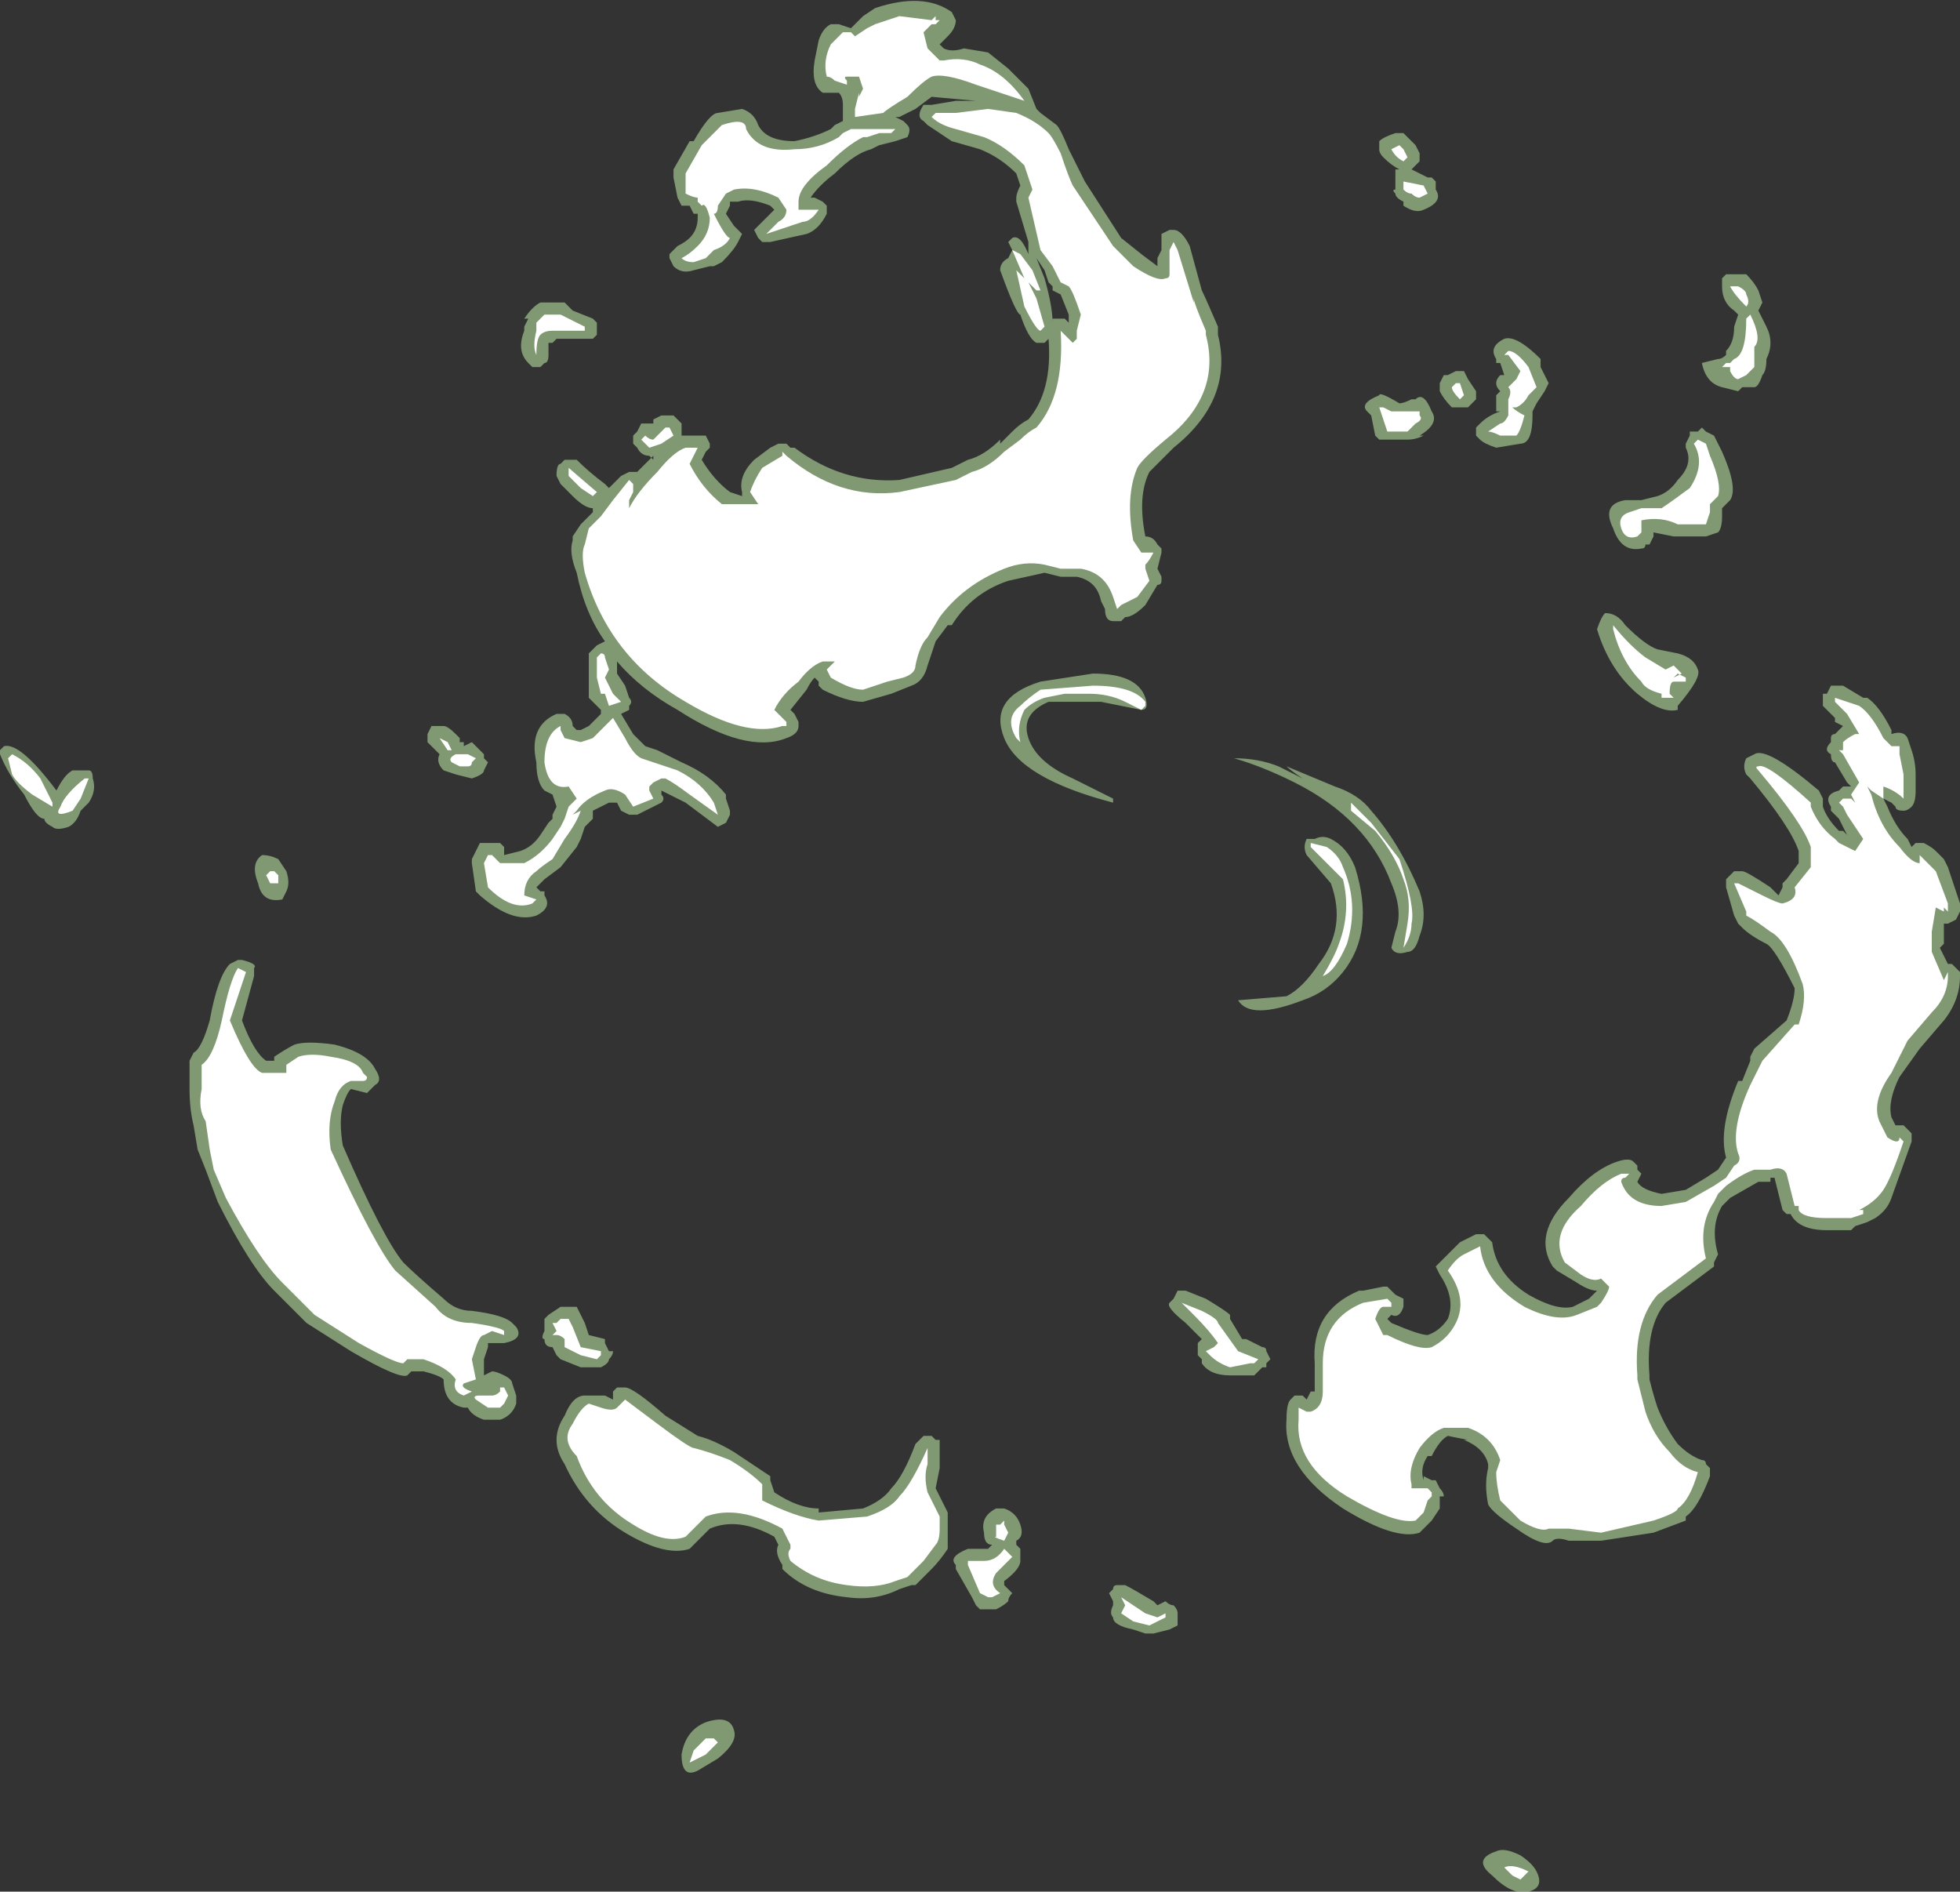 <?xml version="1.0" encoding="UTF-8" standalone="no"?>
<svg xmlns:ffdec="https://www.free-decompiler.com/flash" xmlns:xlink="http://www.w3.org/1999/xlink" ffdec:objectType="shape" height="23.45px" width="24.3px" xmlns="http://www.w3.org/2000/svg">
  <rect width="100%" height="100%" fill="#333333" stroke="none"/>
  <g transform="matrix(1.0, 0.0, 0.0, 1.0, 16.05, 7.95)">
    <path d="M5.6 -4.55 Q5.7 -4.45 5.75 -4.35 L5.8 -4.2 5.75 -4.1 5.85 -3.9 Q5.95 -3.7 5.85 -3.5 5.85 -3.35 5.8 -3.3 5.75 -3.15 5.7 -3.15 L5.55 -3.15 5.5 -3.1 5.3 -3.15 Q5.1 -3.2 5.05 -3.45 L5.25 -3.5 Q5.3 -3.5 5.35 -3.55 L5.35 -3.6 Q5.45 -3.7 5.45 -3.9 L5.5 -4.05 5.45 -4.1 Q5.3 -4.2 5.3 -4.4 L5.3 -4.5 5.35 -4.55 5.6 -4.55 M1.55 -5.95 L1.45 -5.85 Q1.55 -5.8 1.65 -5.75 L1.7 -5.75 1.75 -5.7 1.75 -5.6 Q1.85 -5.45 1.6 -5.35 1.5 -5.3 1.35 -5.4 L1.35 -5.45 Q1.25 -5.5 1.25 -5.55 1.2 -5.6 1.25 -5.6 L1.25 -5.85 1.3 -5.85 Q1.2 -5.9 1.1 -6.0 1.05 -6.05 1.05 -6.1 1.05 -6.15 1.05 -6.2 1.1 -6.25 1.25 -6.3 L1.35 -6.3 1.5 -6.15 1.55 -6.05 1.55 -5.95 M2.65 -3.3 L2.6 -3.3 2.55 -3.45 2.5 -3.45 2.5 -3.5 Q2.4 -3.65 2.6 -3.75 2.75 -3.8 3.05 -3.5 L3.05 -3.4 3.15 -3.2 3.1 -3.1 3.0 -2.95 2.95 -2.85 2.95 -2.8 Q2.95 -2.45 2.8 -2.45 L2.5 -2.4 Q2.35 -2.45 2.3 -2.5 L2.25 -2.55 2.25 -2.65 2.3 -2.7 Q2.4 -2.8 2.55 -2.85 L2.5 -2.85 2.5 -3.05 2.55 -3.1 Q2.5 -3.15 2.5 -3.2 2.5 -3.25 2.55 -3.3 L2.65 -3.3 M2.25 -3.1 L2.25 -3.0 2.15 -2.9 Q2.1 -2.9 2.05 -2.9 L1.95 -2.9 Q1.85 -3.0 1.8 -3.1 1.8 -3.15 1.8 -3.2 L1.85 -3.3 1.9 -3.3 2.0 -3.35 2.1 -3.35 2.15 -3.25 2.25 -3.1 M1.45 -3.0 L1.5 -3.0 Q1.6 -3.1 1.7 -2.85 1.8 -2.7 1.55 -2.55 L1.6 -2.55 Q1.5 -2.5 1.4 -2.5 L1.05 -2.5 1.0 -2.55 0.95 -2.8 0.9 -2.85 Q0.8 -2.95 1.05 -3.05 1.05 -3.1 1.3 -2.95 1.35 -2.95 1.45 -3.0 M4.85 -2.4 L4.85 -2.45 4.9 -2.55 4.9 -2.6 5.0 -2.6 5.05 -2.65 5.1 -2.6 5.2 -2.55 5.3 -2.35 Q5.5 -1.9 5.4 -1.75 L5.3 -1.65 5.3 -1.55 Q5.3 -1.4 5.25 -1.35 L5.1 -1.3 4.7 -1.3 4.45 -1.35 4.45 -1.3 4.4 -1.2 4.35 -1.2 Q4.35 -1.15 4.3 -1.15 4.05 -1.1 3.95 -1.4 3.8 -1.7 4.1 -1.75 L4.3 -1.75 4.5 -1.8 Q4.65 -1.85 4.75 -2.0 4.95 -2.2 4.85 -2.4 M3.85 -0.35 Q4.0 -0.35 4.1 -0.2 4.35 0.05 4.5 0.1 L4.75 0.15 Q4.95 0.2 5.0 0.35 5.05 0.45 4.75 0.8 L4.75 0.85 Q4.55 0.9 4.25 0.65 3.9 0.35 3.75 -0.15 3.8 -0.3 3.85 -0.35 M7.4 1.15 Q7.55 1.1 7.6 1.2 L7.65 1.35 Q7.7 1.5 7.7 1.65 L7.7 1.85 Q7.7 2.0 7.65 2.05 7.6 2.1 7.55 2.1 7.45 2.1 7.45 2.05 L7.4 2.0 7.3 1.95 7.35 2.05 Q7.45 2.3 7.6 2.45 L7.65 2.55 7.7 2.5 Q7.75 2.5 7.8 2.5 7.9 2.55 7.95 2.6 L8.05 2.7 8.1 2.8 8.25 3.25 8.25 3.35 8.2 3.45 8.1 3.5 8.05 3.5 8.05 3.75 8.0 3.8 8.1 4.0 8.15 4.0 8.25 4.1 8.25 4.15 Q8.25 4.45 8.05 4.7 L7.75 5.05 7.5 5.4 Q7.35 5.7 7.4 5.9 L7.45 6.0 7.55 6.0 7.65 6.1 7.65 6.2 7.4 6.9 Q7.35 7.05 7.2 7.15 L7.1 7.2 6.95 7.25 6.9 7.3 6.6 7.3 Q6.25 7.3 6.15 7.1 L6.1 7.1 6.05 7.05 5.95 6.65 5.9 6.65 5.9 6.7 5.75 6.7 5.4 6.9 5.3 7.0 Q5.15 7.25 5.25 7.6 L5.2 7.7 5.2 7.75 4.6 8.2 Q4.35 8.5 4.4 9.1 L4.4 9.15 Q4.45 9.35 4.5 9.5 4.6 9.75 4.75 9.95 4.9 10.1 5.05 10.15 5.1 10.15 5.1 10.2 L5.15 10.25 5.15 10.35 Q5.0 10.75 4.85 10.85 L4.85 10.9 4.45 11.05 3.8 11.15 3.4 11.15 Q3.25 11.1 3.2 11.15 3.1 11.25 2.75 11.0 2.45 10.8 2.4 10.7 2.35 10.45 2.4 10.25 L2.4 10.2 Q2.35 10.0 2.1 9.9 L2.15 9.9 1.9 9.85 Q1.8 9.9 1.7 10.1 L1.65 10.1 Q1.55 10.25 1.6 10.4 L1.6 10.4 1.6 10.35 1.7 10.4 1.75 10.4 1.8 10.5 Q1.85 10.55 1.85 10.6 L1.8 10.6 1.8 10.75 1.7 10.9 1.55 11.05 Q1.25 11.15 0.6 10.75 -0.15 10.25 -0.1 9.65 -0.1 9.45 -0.05 9.4 L0.0 9.35 0.1 9.35 0.15 9.4 0.2 9.3 0.25 9.3 0.25 8.95 Q0.2 8.3 0.8 8.05 L0.85 8.05 1.1 8.0 1.15 8.0 1.25 8.1 1.35 8.15 1.35 8.25 Q1.3 8.4 1.2 8.35 L1.15 8.4 1.2 8.45 Q1.55 8.6 1.65 8.6 1.8 8.55 1.9 8.4 2.0 8.15 1.8 7.85 L1.75 7.75 2.05 7.45 2.25 7.35 2.35 7.35 2.45 7.45 Q2.5 7.85 2.9 8.1 3.25 8.3 3.45 8.25 L3.65 8.15 3.75 8.05 Q3.65 8.05 3.5 7.95 L3.25 7.8 3.2 7.75 Q2.95 7.35 3.4 6.9 3.7 6.55 4.0 6.45 4.15 6.4 4.2 6.45 L4.25 6.5 4.25 6.55 4.3 6.6 4.25 6.7 Q4.3 6.8 4.55 6.85 L4.85 6.8 5.1 6.65 5.25 6.55 5.35 6.4 Q5.25 6.05 5.5 5.45 L5.55 5.45 5.65 5.2 5.65 5.15 5.7 5.05 6.1 4.7 Q6.2 4.45 6.2 4.3 5.95 3.8 5.85 3.75 5.65 3.65 5.55 3.55 L5.5 3.5 5.45 3.4 5.35 3.05 5.35 2.95 5.45 2.85 5.55 2.85 Q5.6 2.85 5.9 3.05 L6.0 3.15 6.05 3.05 6.05 3.0 6.1 2.95 6.25 2.75 Q6.25 2.7 6.25 2.65 L6.25 2.6 Q6.15 2.3 5.65 1.7 L5.6 1.65 Q5.55 1.55 5.6 1.45 L5.7 1.4 Q5.85 1.3 6.5 1.85 L6.55 1.95 6.55 2.05 Q6.6 2.2 6.75 2.35 L6.8 2.35 6.85 2.4 6.75 2.2 6.65 2.1 6.65 2.05 Q6.55 1.9 6.75 1.85 L6.8 1.8 6.9 1.8 6.85 1.75 6.7 1.5 Q6.65 1.5 6.65 1.4 6.55 1.35 6.65 1.25 L6.65 1.2 Q6.65 1.15 6.7 1.15 6.75 1.1 6.8 1.05 L6.7 1.0 6.7 0.95 6.55 0.8 6.55 0.65 6.6 0.65 6.65 0.55 6.8 0.55 7.05 0.7 7.1 0.7 Q7.25 0.8 7.4 1.1 L7.4 1.15 M0.15 2.65 Q0.1 2.55 0.15 2.45 L0.25 2.45 Q0.35 2.4 0.45 2.45 0.65 2.55 0.75 2.8 1.0 3.6 0.6 4.1 0.4 4.35 0.1 4.45 -0.55 4.7 -0.7 4.45 L-0.1 4.4 Q0.1 4.3 0.3 4.0 0.65 3.55 0.45 3.0 L0.15 2.65 M1.2 3.0 Q0.9 2.2 0.0 1.75 -0.4 1.55 -0.75 1.45 -0.45 1.45 -0.2 1.55 L0.1 1.7 Q-0.05 1.6 -0.1 1.55 L0.5 1.8 Q0.8 1.9 0.95 2.1 1.3 2.5 1.55 3.1 1.65 3.4 1.55 3.65 1.5 3.85 1.4 3.85 1.25 3.9 1.2 3.8 L1.25 3.6 Q1.35 3.35 1.2 3.0 M2.45 15.3 Q2.2 15.1 2.5 15.0 2.6 14.95 2.8 15.05 2.95 15.15 3.0 15.25 3.1 15.45 2.9 15.5 2.7 15.55 2.45 15.3 M-5.5 -7.6 L-5.35 -7.75 -5.2 -7.85 Q-4.6 -8.05 -4.25 -7.8 L-4.2 -7.7 Q-4.2 -7.6 -4.3 -7.5 L-4.4 -7.4 -4.35 -7.35 Q-4.25 -7.3 -4.1 -7.35 L-3.8 -7.3 -3.55 -7.1 -3.3 -6.85 -3.2 -6.6 -3.15 -6.55 -2.95 -6.4 Q-2.9 -6.35 -2.8 -6.1 L-2.6 -5.7 -2.15 -5.0 -1.9 -4.8 -1.7 -4.65 -1.7 -4.75 -1.65 -4.85 -1.65 -5.05 -1.55 -5.1 -1.5 -5.1 Q-1.4 -5.1 -1.3 -4.9 L-1.15 -4.35 Q-1.1 -4.25 -0.95 -3.9 L-0.95 -3.8 Q-0.75 -3.0 -1.5 -2.4 L-1.8 -2.1 Q-1.95 -1.8 -1.85 -1.3 -1.75 -1.3 -1.7 -1.2 L-1.65 -1.15 -1.65 -1.1 -1.7 -0.9 -1.65 -0.8 -1.65 -0.75 Q-1.65 -0.7 -1.7 -0.7 L-1.85 -0.45 Q-2.0 -0.3 -2.1 -0.3 L-2.15 -0.25 -2.25 -0.25 Q-2.35 -0.25 -2.35 -0.4 L-2.4 -0.5 Q-2.45 -0.75 -2.7 -0.8 L-2.9 -0.8 -3.1 -0.85 -3.55 -0.75 Q-4.0 -0.6 -4.25 -0.2 L-4.3 -0.2 -4.45 0.0 -4.55 0.3 Q-4.6 0.5 -4.75 0.55 L-5.0 0.65 -5.35 0.75 Q-5.55 0.75 -5.85 0.6 L-5.9 0.55 -5.9 0.5 -5.95 0.45 Q-6.0 0.5 -6.05 0.6 L-6.25 0.85 -6.2 0.9 -6.15 1.0 -6.15 1.05 Q-6.15 1.15 -6.3 1.2 -6.8 1.4 -7.65 0.85 -8.1 0.6 -8.4 0.25 L-8.4 0.4 -8.3 0.55 -8.25 0.7 Q-8.2 0.75 -8.25 0.8 L-8.25 0.85 -8.35 0.9 -8.2 1.15 Q-8.1 1.25 -8.05 1.3 L-7.9 1.35 -7.6 1.5 Q-7.25 1.65 -7.05 1.9 L-7.05 1.95 -7.0 2.1 -7.0 2.15 -7.05 2.25 -7.15 2.3 -7.55 2.0 Q-7.75 1.9 -7.85 1.85 L-7.85 1.9 Q-7.8 1.95 -7.85 2.0 L-8.15 2.15 -8.25 2.15 -8.35 2.1 -8.4 2.0 -8.5 2.0 Q-8.6 2.05 -8.7 2.1 L-8.7 2.2 -8.8 2.3 -8.85 2.45 -8.9 2.55 -9.1 2.8 -9.3 2.95 -9.4 3.05 -9.35 3.1 -9.3 3.1 -9.3 3.15 Q-9.2 3.3 -9.4 3.4 -9.7 3.5 -10.1 3.15 L-10.15 3.1 -10.2 2.75 -10.2 2.7 -10.1 2.5 -9.85 2.5 -9.8 2.55 -9.8 2.65 -9.6 2.6 Q-9.45 2.55 -9.35 2.4 L-9.25 2.25 -9.2 2.2 -9.2 2.15 -9.15 2.05 -9.2 1.9 -9.3 1.85 Q-9.4 1.75 -9.4 1.5 -9.5 1.05 -9.15 0.9 L-9.05 0.9 Q-8.95 0.95 -8.95 1.05 L-8.9 1.1 -8.85 1.1 -8.75 1.05 -8.6 0.9 -8.6 0.85 -8.75 0.7 -8.75 0.15 -8.65 0.05 -8.55 0.0 Q-8.8 -0.35 -8.9 -0.85 -9.0 -1.1 -8.95 -1.25 L-8.95 -1.3 -8.85 -1.45 -8.7 -1.6 -8.7 -1.65 Q-8.8 -1.65 -8.95 -1.8 L-9.1 -1.95 -9.15 -2.05 Q-9.15 -2.2 -9.1 -2.2 L-9.05 -2.25 -8.9 -2.25 Q-8.75 -2.1 -8.55 -1.95 L-8.5 -1.9 -8.35 -2.05 -8.25 -2.1 -8.15 -2.1 -7.95 -2.3 -7.95 -2.25 -8.0 -2.3 Q-8.1 -2.3 -8.15 -2.4 L-8.2 -2.45 -8.2 -2.55 -8.15 -2.6 -8.1 -2.7 -7.95 -2.7 -7.95 -2.75 -7.85 -2.8 -7.7 -2.8 -7.6 -2.7 -7.6 -2.55 -7.3 -2.55 -7.25 -2.45 -7.25 -2.4 -7.3 -2.35 -7.35 -2.25 Q-7.2 -2.0 -7.0 -1.85 L-6.85 -1.8 -6.85 -1.85 Q-6.9 -2.05 -6.7 -2.25 L-6.5 -2.4 -6.4 -2.45 -6.3 -2.45 -6.25 -2.4 -6.2 -2.4 Q-5.6 -1.95 -4.9 -2.0 L-4.25 -2.15 -4.05 -2.25 Q-3.85 -2.3 -3.65 -2.5 L-3.65 -2.45 -3.5 -2.6 Q-3.4 -2.7 -3.3 -2.75 -3.0 -3.1 -3.05 -3.75 L-3.1 -3.7 -3.2 -3.7 Q-3.3 -3.75 -3.4 -4.05 -3.45 -4.05 -3.65 -4.6 -3.65 -4.7 -3.55 -4.75 L-3.5 -4.85 -3.55 -4.95 -3.5 -5.0 Q-3.4 -5.05 -3.3 -4.8 L-3.3 -4.95 -3.45 -5.45 -3.45 -5.5 Q-3.45 -5.55 -3.4 -5.65 L-3.45 -5.8 Q-3.65 -6.0 -3.9 -6.1 L-4.25 -6.2 -4.55 -6.4 -4.6 -6.45 Q-4.7 -6.5 -4.6 -6.65 L-4.5 -6.65 -4.2 -6.7 -3.95 -6.7 -4.5 -6.75 -4.7 -6.6 -4.9 -6.5 -4.95 -6.5 -4.85 -6.45 -4.8 -6.4 Q-4.75 -6.35 -4.8 -6.25 L-4.95 -6.2 -5.15 -6.15 -5.25 -6.1 Q-5.45 -6.05 -5.7 -5.8 -5.9 -5.65 -6.0 -5.5 L-5.95 -5.5 -5.85 -5.45 -5.8 -5.4 -5.8 -5.3 Q-5.9 -5.1 -6.05 -5.05 L-6.5 -4.95 -6.6 -4.95 -6.65 -5.0 -6.7 -5.1 -6.45 -5.35 -6.5 -5.4 Q-6.75 -5.5 -6.9 -5.45 L-7.0 -5.45 -7.0 -5.4 -7.05 -5.3 -6.95 -5.15 -6.85 -5.05 -6.9 -4.95 Q-6.95 -4.85 -7.1 -4.7 L-7.2 -4.65 -7.25 -4.65 -7.45 -4.6 Q-7.6 -4.55 -7.7 -4.65 L-7.75 -4.75 -7.75 -4.8 -7.65 -4.9 Q-7.55 -4.95 -7.5 -5.0 -7.4 -5.1 -7.4 -5.25 L-7.4 -5.3 -7.45 -5.3 -7.5 -5.4 Q-7.55 -5.4 -7.6 -5.4 L-7.65 -5.5 -7.7 -5.75 -7.7 -5.85 -7.5 -6.2 -7.45 -6.2 Q-7.25 -6.55 -7.15 -6.55 L-6.85 -6.6 Q-6.7 -6.55 -6.65 -6.4 -6.55 -6.2 -6.2 -6.2 -5.95 -6.25 -5.75 -6.35 L-5.7 -6.4 -5.6 -6.45 -5.6 -6.65 Q-5.6 -6.75 -5.65 -6.8 L-5.85 -6.8 Q-6.0 -6.9 -5.95 -7.2 L-5.9 -7.45 Q-5.85 -7.6 -5.75 -7.65 L-5.65 -7.65 -5.5 -7.6 M-8.65 -3.85 L-8.65 -3.8 -8.7 -3.75 -9.15 -3.75 -9.2 -3.7 -9.25 -3.7 -9.25 -3.55 Q-9.25 -3.45 -9.3 -3.45 L-9.35 -3.4 -9.45 -3.4 -9.5 -3.45 Q-9.65 -3.6 -9.55 -3.85 L-9.55 -3.9 -9.5 -4.0 -9.55 -4.0 Q-9.45 -4.15 -9.35 -4.2 -9.25 -4.2 -9.1 -4.2 L-9.05 -4.2 -8.95 -4.1 -8.7 -4.0 -8.65 -3.95 Q-8.65 -3.9 -8.65 -3.85 M-2.8 -3.95 L-2.8 -4.05 -2.9 -4.3 -3.0 -4.35 -3.0 -4.4 -3.05 -4.45 -3.1 -4.6 -3.2 -4.75 -3.1 -4.5 Q-3.0 -4.15 -3.0 -3.95 L-3.0 -4.0 -2.85 -4.0 -2.8 -3.95 M-1.9 0.85 L-2.4 0.75 -3.05 0.75 Q-3.4 0.9 -3.3 1.2 -3.2 1.5 -2.75 1.7 L-2.25 1.95 -2.25 2.0 Q-3.4 1.7 -3.6 1.2 -3.8 0.7 -3.15 0.5 L-2.5 0.4 Q-1.95 0.4 -1.85 0.7 -1.8 0.85 -1.9 0.85 M-10.05 1.4 L-10.05 1.45 -10.0 1.5 -10.05 1.6 Q-10.05 1.65 -10.2 1.7 L-10.4 1.65 -10.55 1.6 Q-10.65 1.5 -10.6 1.4 L-10.75 1.25 -10.75 1.15 -10.7 1.05 -10.55 1.05 Q-10.5 1.05 -10.4 1.15 L-10.35 1.2 -10.35 1.25 -10.3 1.25 -10.3 1.3 -10.2 1.25 -10.05 1.4 M-11.4 5.3 Q-11.3 5.45 -11.4 5.5 L-11.5 5.6 -11.7 5.55 Q-11.75 5.6 -11.8 5.75 -11.85 5.95 -11.8 6.25 -11.3 7.4 -11.05 7.7 -10.9 7.85 -10.55 8.15 -10.4 8.3 -10.2 8.3 -9.8 8.35 -9.7 8.45 L-9.65 8.5 Q-9.55 8.65 -9.8 8.7 L-10.0 8.7 -10.0 8.75 -10.05 8.9 -10.05 9.1 -9.95 9.05 Q-9.9 9.05 -9.8 9.1 -9.7 9.15 -9.7 9.2 L-9.65 9.35 -9.65 9.45 Q-9.7 9.6 -9.85 9.65 L-10.05 9.65 Q-10.2 9.6 -10.25 9.5 L-10.3 9.5 Q-10.55 9.45 -10.55 9.15 -10.6 9.1 -10.8 9.05 L-10.95 9.05 -11.0 9.1 Q-11.1 9.15 -11.7 8.8 L-12.25 8.45 -12.65 8.05 Q-12.95 7.75 -13.35 6.95 L-13.5 6.55 -13.6 6.3 -13.65 6.0 Q-13.7 5.8 -13.7 5.55 -13.7 5.35 -13.7 5.3 L-13.7 5.2 -13.65 5.1 Q-13.55 5.05 -13.45 4.7 -13.35 4.15 -13.2 4.0 L-13.1 3.95 -13.05 3.95 Q-12.85 4.0 -12.9 4.05 L-12.9 4.15 -13.05 4.7 Q-12.9 5.1 -12.75 5.2 L-12.65 5.2 -12.65 5.15 Q-12.5 5.05 -12.4 5.0 -12.25 4.95 -11.9 5.0 -11.5 5.1 -11.4 5.3 M-8.55 8.7 L-8.5 8.8 -8.45 8.8 Q-8.45 8.85 -8.5 8.9 -8.5 8.95 -8.6 9.0 L-8.85 9.0 -9.1 8.9 -9.15 8.85 -9.2 8.75 Q-9.3 8.75 -9.3 8.65 -9.35 8.65 -9.3 8.55 L-9.3 8.4 -9.25 8.35 -9.1 8.25 -8.9 8.25 -8.8 8.45 -8.75 8.6 -8.55 8.65 -8.55 8.7 M-7.4 9.85 Q-7.2 9.9 -6.95 10.05 L-6.5 10.35 -6.5 10.4 -6.45 10.55 Q-6.15 10.75 -5.9 10.75 L-5.9 10.8 -5.35 10.75 Q-5.1 10.65 -5.0 10.5 -4.85 10.35 -4.7 9.95 L-4.6 9.85 -4.5 9.85 -4.45 9.9 -4.4 9.9 -4.4 10.25 -4.45 10.5 -4.3 10.8 -4.3 11.0 Q-4.3 11.2 -4.3 11.25 -4.4 11.4 -4.5 11.5 L-4.7 11.7 -4.75 11.7 -4.9 11.75 Q-5.2 11.9 -5.55 11.85 -6.05 11.8 -6.35 11.5 L-6.35 11.45 Q-6.45 11.3 -6.4 11.2 L-6.45 11.1 Q-6.9 10.85 -7.25 11.0 L-7.5 11.25 Q-7.8 11.35 -8.3 11.05 -8.8 10.75 -9.05 10.2 -9.25 9.9 -9.05 9.6 -8.95 9.35 -8.8 9.35 L-8.55 9.35 -8.45 9.4 -8.45 9.3 -8.4 9.25 -8.3 9.25 Q-8.2 9.25 -7.8 9.6 L-7.4 9.85 M-7.6 13.8 Q-7.55 13.5 -7.3 13.4 -7.0 13.3 -6.95 13.5 -6.9 13.65 -7.15 13.85 L-7.4 14.0 Q-7.6 14.1 -7.6 13.8 M-1.1 8.15 Q-0.85 8.3 -0.8 8.35 L-0.8 8.4 -0.65 8.65 -0.6 8.65 -0.4 8.75 Q-0.35 8.75 -0.35 8.8 L-0.3 8.9 -0.35 8.95 -0.35 9.0 -0.4 9.0 -0.5 9.1 -0.8 9.1 Q-1.05 9.1 -1.15 8.95 L-1.15 8.9 -1.2 8.85 -1.2 8.7 -1.15 8.65 -1.35 8.45 Q-1.6 8.25 -1.55 8.2 L-1.5 8.15 -1.45 8.05 -1.35 8.05 -1.1 8.15 M-0.95 8.5 L-0.95 8.5 M-3.45 11.15 L-3.45 11.2 -3.4 11.25 -3.4 11.4 Q-3.4 11.5 -3.6 11.65 L-3.6 11.7 -3.5 11.8 Q-3.55 11.85 -3.55 11.9 -3.6 11.95 -3.7 12.0 -3.8 12.0 -3.9 12.0 L-3.95 11.95 -4.0 11.85 -4.2 11.5 -4.2 11.45 Q-4.3 11.35 -4.05 11.25 L-3.8 11.25 -3.75 11.2 Q-3.85 11.2 -3.85 11.05 -3.9 10.85 -3.7 10.75 L-3.6 10.75 Q-3.45 10.8 -3.4 10.95 -3.35 11.1 -3.45 11.15 M-2.25 11.9 L-2.3 11.8 -2.25 11.75 Q-2.25 11.7 -2.2 11.7 L-2.1 11.7 Q-2.0 11.75 -1.75 11.9 L-1.7 11.95 -1.6 11.9 Q-1.55 11.95 -1.5 11.95 -1.45 12.0 -1.45 12.05 L-1.45 12.2 -1.55 12.25 -1.75 12.3 -1.85 12.3 -2.0 12.25 Q-2.25 12.2 -2.25 12.1 -2.3 12.05 -2.25 11.95 L-2.25 11.9 M-12.55 3.2 Q-12.8 3.25 -12.85 3.0 -12.95 2.75 -12.8 2.65 -12.7 2.65 -12.6 2.7 L-12.5 2.85 Q-12.45 3.0 -12.5 3.1 L-12.55 3.2 M-14.9 1.7 Q-14.85 1.85 -14.95 2.0 L-15.05 2.1 Q-15.1 2.25 -15.2 2.3 -15.35 2.35 -15.4 2.3 -15.5 2.25 -15.5 2.2 -15.6 2.2 -15.75 1.9 -15.95 1.65 -16.05 1.4 L-16.05 1.35 -16.0 1.3 Q-15.8 1.25 -15.35 1.85 -15.25 1.65 -15.15 1.6 L-14.95 1.6 Q-14.9 1.6 -14.9 1.7" fill="#cdffb4" fill-opacity="0.502" fill-rule="evenodd" stroke="none"/>
    <path d="M5.65 -4.05 Q5.65 -4.15 5.65 -4.05 5.8 -3.75 5.7 -3.65 5.7 -3.55 5.7 -3.4 L5.6 -3.3 5.5 -3.25 Q5.45 -3.25 5.4 -3.35 L5.4 -3.4 5.3 -3.4 5.35 -3.45 5.4 -3.45 5.45 -3.5 Q5.6 -3.55 5.6 -4.0 L5.65 -4.05 M5.4 -4.4 L5.5 -4.4 Q5.6 -4.35 5.6 -4.3 5.65 -4.2 5.6 -4.15 5.45 -4.3 5.4 -4.4 M1.65 -5.55 L1.55 -5.5 Q1.5 -5.5 1.45 -5.55 1.4 -5.55 1.35 -5.6 L1.35 -5.7 1.6 -5.65 1.65 -5.55 M1.2 -6.1 L1.3 -6.15 1.35 -6.1 1.4 -6.0 1.35 -5.95 Q1.25 -6.0 1.2 -6.1 M2.65 -3.6 Q2.75 -3.6 2.9 -3.4 L3.0 -3.15 2.9 -3.05 Q2.85 -2.95 2.75 -2.9 L2.7 -2.9 Q2.75 -2.85 2.85 -2.8 2.8 -2.6 2.75 -2.55 L2.55 -2.55 Q2.45 -2.6 2.4 -2.6 L2.55 -2.7 Q2.6 -2.7 2.65 -2.8 L2.65 -3.0 Q2.7 -3.1 2.65 -3.15 L2.75 -3.25 2.8 -3.35 2.65 -3.55 2.6 -3.55 2.65 -3.6 M1.55 -2.85 L1.55 -2.8 Q1.6 -2.75 1.5 -2.7 L1.4 -2.6 1.15 -2.6 1.05 -2.9 1.1 -2.9 1.2 -2.85 1.55 -2.85 M2.1 -3.05 L2.05 -3.0 Q1.95 -3.1 1.95 -3.15 L2.0 -3.2 2.05 -3.2 2.1 -3.05 M4.95 -2.45 L5.0 -2.5 5.1 -2.45 5.15 -2.3 Q5.3 -1.95 5.25 -1.8 L5.15 -1.7 5.15 -1.6 5.1 -1.45 4.75 -1.45 Q4.55 -1.55 4.3 -1.5 L4.3 -1.35 4.25 -1.3 Q4.1 -1.25 4.05 -1.4 4.0 -1.55 4.15 -1.6 L4.3 -1.65 4.55 -1.65 Q4.7 -1.75 4.9 -1.9 5.1 -2.2 4.95 -2.45 M3.95 -0.2 Q4.15 0.05 4.35 0.2 L4.6 0.35 4.7 0.3 4.8 0.4 4.7 0.45 4.75 0.4 4.85 0.45 4.85 0.5 4.7 0.5 Q4.65 0.5 4.65 0.65 L4.7 0.7 4.55 0.7 4.55 0.65 Q4.35 0.6 4.3 0.5 4.05 0.25 3.95 -0.15 L3.95 -0.2 M7.4 1.3 L7.5 1.3 7.5 1.4 7.55 1.65 7.55 1.95 Q7.45 1.85 7.3 1.8 L7.3 1.95 7.15 1.85 7.1 1.8 7.15 1.9 Q7.25 2.3 7.5 2.55 7.65 2.75 7.75 2.75 L7.75 2.65 Q7.8 2.7 7.85 2.75 L7.95 2.85 8.1 3.25 8.1 3.35 8.05 3.3 8.05 3.35 7.95 3.3 7.9 3.6 7.9 3.85 8.05 4.2 8.1 4.1 8.1 4.15 Q8.1 4.4 7.9 4.6 L7.6 4.95 7.4 5.35 Q7.15 5.7 7.25 5.95 L7.35 6.15 Q7.5 6.25 7.5 6.15 L7.55 6.2 Q7.4 6.65 7.3 6.8 7.2 6.95 7.0 7.05 L7.05 7.05 7.05 7.1 6.9 7.15 6.6 7.15 Q6.3 7.15 6.25 7.05 L6.25 7.0 6.2 7.0 6.1 6.6 Q6.05 6.5 5.9 6.55 L5.7 6.55 Q5.55 6.6 5.35 6.75 L5.25 6.85 5.2 6.95 Q5.0 7.25 5.1 7.65 L4.5 8.1 Q4.2 8.45 4.25 9.1 L4.25 9.15 4.35 9.55 Q4.45 9.85 4.65 10.05 4.8 10.25 5.0 10.3 4.9 10.65 4.75 10.75 4.75 10.8 4.45 10.9 L3.8 11.05 3.4 11.0 3.15 11.0 Q3.05 11.05 2.8 10.9 2.6 10.7 2.55 10.65 2.5 10.45 2.5 10.3 L2.55 10.15 Q2.45 9.85 2.15 9.75 L1.85 9.75 Q1.7 9.8 1.55 10.0 1.4 10.25 1.45 10.45 L1.45 10.5 1.65 10.5 1.7 10.55 1.7 10.6 1.65 10.65 1.6 10.8 1.5 10.9 Q1.25 10.95 0.65 10.6 0.0 10.2 0.05 9.65 L0.05 9.5 0.15 9.55 0.2 9.55 Q0.35 9.5 0.35 9.3 L0.35 8.95 Q0.35 8.4 0.85 8.2 L1.15 8.15 1.2 8.2 1.2 8.25 1.1 8.25 Q1.05 8.25 1.0 8.4 L1.1 8.6 1.15 8.6 Q1.55 8.8 1.7 8.75 1.9 8.65 2.0 8.45 2.15 8.15 1.9 7.8 2.0 7.65 2.1 7.6 L2.3 7.5 Q2.35 7.95 2.85 8.25 3.25 8.45 3.5 8.35 L3.75 8.25 3.8 8.2 Q3.9 8.05 3.9 8.0 L3.8 7.9 Q3.7 7.95 3.55 7.85 L3.35 7.7 Q3.15 7.35 3.55 7.0 3.8 6.7 4.05 6.6 L4.15 6.6 4.1 6.65 Q4.05 6.65 4.05 6.7 4.15 7.0 4.55 7.0 L4.85 6.95 5.2 6.75 5.35 6.65 5.45 6.5 Q5.55 6.45 5.5 6.35 5.4 6.05 5.65 5.5 L5.8 5.2 6.2 4.75 6.25 4.75 Q6.35 4.45 6.3 4.25 6.1 3.7 5.9 3.6 5.7 3.45 5.6 3.4 5.6 3.45 5.6 3.35 L5.45 3.0 5.5 3.0 5.8 3.15 Q6.0 3.25 6.05 3.25 6.25 3.2 6.2 3.05 L6.4 2.8 6.4 2.55 Q6.3 2.25 5.75 1.6 5.7 1.55 5.75 1.55 5.85 1.5 6.4 2.0 L6.4 2.05 Q6.5 2.3 6.7 2.45 L6.75 2.5 6.95 2.6 7.05 2.45 6.85 2.15 6.8 2.05 6.75 2.0 6.8 1.95 6.9 1.95 6.95 2.0 6.9 1.9 7.0 1.75 6.8 1.4 6.75 1.35 6.8 1.35 6.8 1.25 Q6.85 1.2 6.95 1.15 L7.0 1.15 6.85 0.9 6.7 0.75 6.7 0.7 7.0 0.8 Q7.15 0.9 7.3 1.2 L7.4 1.3 M0.7 2.0 L0.95 2.25 1.3 2.7 Q1.5 3.3 1.45 3.5 1.45 3.65 1.35 3.8 L1.4 3.5 Q1.45 3.2 1.35 2.95 1.25 2.65 1.0 2.35 L0.7 2.1 0.7 2.0 M0.4 2.55 Q0.55 2.65 0.6 2.8 0.8 3.25 0.65 3.75 0.5 4.1 0.35 4.15 0.5 3.9 0.55 3.75 0.7 3.35 0.6 2.95 L0.2 2.55 0.2 2.5 0.4 2.55 M2.7 15.3 L2.6 15.2 Q2.55 15.2 2.6 15.2 2.7 15.15 2.9 15.25 L2.8 15.35 2.7 15.3 M-5.45 -7.5 L-5.3 -7.6 -5.2 -7.65 -4.9 -7.75 -4.5 -7.7 -4.45 -7.75 -4.45 -7.7 -4.4 -7.7 -4.45 -7.65 -4.5 -7.65 -4.6 -7.55 -4.55 -7.35 -4.4 -7.2 -4.35 -7.2 Q-4.1 -7.25 -3.9 -7.15 -3.6 -7.05 -3.35 -6.7 L-3.95 -6.9 Q-4.35 -7.05 -4.5 -7.0 -4.6 -6.95 -4.8 -6.75 -5.05 -6.6 -5.1 -6.55 L-5.45 -6.5 -5.45 -6.6 -5.4 -6.8 -5.4 -6.75 -5.35 -6.85 -5.4 -7.0 -5.55 -7.0 Q-5.6 -7.0 -5.55 -6.95 L-5.55 -6.9 -5.7 -6.95 Q-5.75 -7.0 -5.8 -7.0 -5.85 -7.2 -5.75 -7.4 L-5.6 -7.55 -5.5 -7.55 -5.45 -7.5 M-6.8 -6.35 Q-6.65 -6.05 -6.2 -6.1 -5.9 -6.1 -5.65 -6.25 L-5.6 -6.3 -5.5 -6.35 -4.95 -6.35 -5.0 -6.3 -5.15 -6.3 -5.3 -6.25 -5.35 -6.25 Q-5.55 -6.15 -5.8 -5.9 -6.15 -5.65 -6.15 -5.45 L-6.15 -5.35 -5.9 -5.35 Q-6.0 -5.2 -6.1 -5.2 L-6.55 -5.05 -6.4 -5.2 Q-6.3 -5.25 -6.3 -5.35 L-6.4 -5.5 Q-6.7 -5.65 -6.95 -5.6 L-7.05 -5.55 -7.15 -5.4 Q-7.15 -5.3 -7.2 -5.3 -7.05 -5.0 -7.0 -5.0 -7.05 -4.9 -7.2 -4.85 -7.25 -4.8 -7.3 -4.75 L-7.45 -4.7 Q-7.55 -4.7 -7.6 -4.75 -7.5 -4.8 -7.4 -4.9 -7.25 -5.05 -7.25 -5.25 -7.3 -5.45 -7.35 -5.4 L-7.4 -5.45 -7.4 -5.5 Q-7.45 -5.5 -7.55 -5.55 L-7.55 -5.8 -7.35 -6.15 -7.1 -6.4 Q-6.8 -6.5 -6.8 -6.35 M-9.35 -3.8 Q-9.4 -3.75 -9.4 -3.55 -9.45 -3.65 -9.4 -3.85 L-9.4 -3.95 -9.3 -4.05 -9.1 -4.05 -9.0 -4.0 Q-8.9 -3.95 -8.8 -3.9 L-8.8 -3.85 -9.2 -3.85 Q-9.3 -3.85 -9.35 -3.8 M-9.0 -2.15 L-8.65 -1.85 -8.7 -1.8 -8.85 -1.9 -9.0 -2.05 -9.0 -2.15 M-8.8 -1.2 L-8.75 -1.4 -8.6 -1.55 -8.45 -1.75 -8.25 -2.0 -8.2 -1.95 -8.2 -1.85 -8.25 -1.75 -8.25 -1.65 Q-8.15 -1.85 -7.9 -2.1 -7.7 -2.35 -7.55 -2.4 L-7.4 -2.4 -7.5 -2.2 Q-7.35 -1.9 -7.1 -1.7 L-6.65 -1.7 -6.75 -1.85 Q-6.7 -2.0 -6.6 -2.15 L-6.35 -2.3 -6.35 -2.35 -6.3 -2.3 Q-5.65 -1.75 -4.9 -1.85 L-4.2 -2.0 Q-4.1 -2.05 -4.0 -2.1 -3.8 -2.15 -3.6 -2.35 L-3.4 -2.5 Q-3.3 -2.6 -3.2 -2.65 -2.85 -3.05 -2.9 -3.85 L-2.75 -3.7 -2.7 -3.75 -2.7 -3.85 -2.65 -4.05 Q-2.75 -4.35 -2.8 -4.4 L-2.9 -4.45 -3.0 -4.65 -3.15 -4.85 -3.3 -5.5 -3.25 -5.6 -3.35 -5.9 Q-3.6 -6.15 -3.85 -6.25 L-4.2 -6.35 Q-4.4 -6.4 -4.5 -6.5 L-4.45 -6.55 -4.2 -6.55 -3.8 -6.6 -3.45 -6.55 Q-3.2 -6.45 -3.05 -6.3 -3.0 -6.25 -2.9 -6.05 -2.8 -5.75 -2.75 -5.65 L-2.25 -4.9 -2.0 -4.65 Q-1.7 -4.45 -1.6 -4.5 -1.55 -4.5 -1.55 -4.55 L-1.55 -4.65 Q-1.55 -4.75 -1.55 -4.85 L-1.5 -4.95 -1.45 -4.85 -1.25 -4.2 -1.25 -4.25 Q-1.25 -4.2 -1.1 -3.85 L-1.1 -3.8 Q-0.9 -3.05 -1.6 -2.5 -1.9 -2.25 -1.95 -2.15 -2.1 -1.8 -2.0 -1.25 L-1.9 -1.1 -1.75 -1.1 Q-1.8 -1.0 -1.85 -0.95 L-1.85 -0.9 -1.8 -0.75 -1.95 -0.55 -2.15 -0.45 -2.2 -0.4 -2.25 -0.55 Q-2.35 -0.85 -2.65 -0.9 L-2.9 -0.9 -3.1 -0.95 Q-3.35 -1.0 -3.6 -0.9 -4.1 -0.7 -4.4 -0.3 L-4.55 -0.05 Q-4.65 0.05 -4.7 0.3 -4.7 0.4 -4.85 0.45 L-5.05 0.5 -5.35 0.6 Q-5.5 0.6 -5.75 0.45 L-5.8 0.35 -5.7 0.25 -5.85 0.25 Q-6.0 0.3 -6.15 0.5 -6.35 0.65 -6.45 0.85 L-6.3 1.0 -6.3 1.05 -6.35 1.05 Q-6.8 1.2 -7.55 0.75 -8.5 0.2 -8.8 -0.85 -8.85 -1.1 -8.8 -1.2 M-7.75 -2.65 L-7.7 -2.55 -7.85 -2.45 -8.0 -2.4 -8.1 -2.5 -8.05 -2.55 Q-8.0 -2.5 -7.95 -2.5 L-7.8 -2.65 -7.75 -2.65 M-3.35 -4.5 L-3.5 -4.85 -3.4 -4.8 -3.25 -4.6 -3.15 -4.35 -3.2 -4.35 -3.3 -4.45 -3.2 -4.25 -3.1 -3.9 -3.15 -3.85 Q-3.2 -3.85 -3.35 -4.15 L-3.45 -4.6 -3.35 -4.5 M-1.85 0.8 L-1.9 0.85 -2.1 0.75 Q-2.3 0.65 -2.55 0.65 L-2.85 0.65 -3.1 0.7 Q-3.25 0.75 -3.35 0.85 -3.45 1.05 -3.4 1.25 L-3.45 1.2 Q-3.6 0.95 -3.4 0.8 -3.3 0.7 -3.15 0.6 L-2.5 0.55 Q-2.0 0.55 -1.85 0.75 L-1.85 0.8 M-8.6 0.15 Q-8.55 0.15 -8.55 0.2 L-8.5 0.35 -8.55 0.45 -8.45 0.65 -8.35 0.75 -8.5 0.8 -8.55 0.65 -8.6 0.65 -8.65 0.45 -8.65 0.2 -8.6 0.15 M-8.45 0.95 L-8.3 1.2 Q-8.2 1.4 -8.1 1.45 L-7.65 1.6 Q-7.35 1.75 -7.2 2.0 L-7.15 2.15 -7.5 1.9 Q-7.7 1.75 -7.8 1.7 L-7.85 1.7 -7.95 1.75 -8.0 1.8 -8.0 1.85 -7.95 1.95 -8.2 2.05 -8.3 1.9 Q-8.45 1.8 -8.55 1.85 -8.8 1.95 -8.9 2.1 L-8.95 2.15 -8.85 2.1 Q-8.9 2.25 -9.05 2.45 L-9.2 2.7 Q-9.35 2.8 -9.4 2.85 -9.55 2.95 -9.55 3.15 L-9.4 3.2 -9.45 3.25 Q-9.7 3.35 -10.0 3.05 L-10.05 2.75 -10.0 2.65 -9.95 2.65 -9.85 2.75 -9.55 2.75 Q-9.35 2.65 -9.2 2.45 L-9.1 2.3 -9.05 2.2 -9.0 2.05 -8.9 1.95 -9.0 1.8 Q-9.25 1.85 -9.3 1.5 -9.3 1.15 -9.1 1.05 L-9.1 1.1 -9.05 1.2 -8.85 1.25 -8.7 1.2 -8.45 0.95 M-10.15 1.45 L-10.2 1.5 Q-10.2 1.55 -10.25 1.55 L-10.35 1.55 -10.45 1.5 Q-10.5 1.45 -10.4 1.4 L-10.25 1.4 -10.15 1.45 M-10.5 1.35 L-10.6 1.2 -10.5 1.25 -10.45 1.35 -10.5 1.35 M-8.95 2.25 L-8.95 2.25 M-11.5 5.4 Q-11.5 5.45 -11.55 5.45 L-11.7 5.45 Q-11.85 5.5 -11.9 5.7 -12.0 5.95 -11.95 6.3 -11.4 7.5 -11.15 7.8 L-10.65 8.25 Q-10.5 8.45 -10.2 8.45 -9.85 8.5 -9.8 8.55 L-9.8 8.6 -9.95 8.55 -10.05 8.6 Q-10.1 8.6 -10.15 8.75 L-10.2 8.9 -10.15 9.15 -10.3 9.2 Q-10.35 9.25 -10.2 9.3 L-10.3 9.35 Q-10.45 9.3 -10.4 9.15 -10.5 9.0 -10.8 8.9 L-11.0 8.9 -11.05 8.95 Q-11.15 8.95 -11.6 8.7 L-12.15 8.35 -12.55 7.95 Q-12.85 7.65 -13.25 6.9 L-13.4 6.55 -13.45 6.3 -13.5 5.95 Q-13.6 5.8 -13.55 5.55 -13.55 5.3 -13.55 5.25 -13.4 5.15 -13.3 4.7 -13.2 4.2 -13.1 4.05 L-13.0 4.1 -13.2 4.7 Q-12.95 5.3 -12.8 5.35 L-12.5 5.35 -12.5 5.25 -12.35 5.15 Q-12.2 5.1 -11.95 5.15 -11.6 5.2 -11.55 5.35 L-11.5 5.4 M-8.3 9.4 L-7.9 9.7 Q-7.5 10.0 -7.45 10.0 -7.25 10.05 -7.0 10.15 -6.75 10.3 -6.6 10.45 -6.6 10.6 -6.6 10.65 -6.2 10.85 -5.9 10.9 L-5.3 10.85 Q-5.0 10.75 -4.9 10.6 -4.75 10.45 -4.55 10.0 L-4.55 10.2 Q-4.6 10.35 -4.55 10.55 L-4.4 10.85 -4.4 11.0 Q-4.4 11.15 -4.45 11.2 L-4.6 11.4 -4.8 11.6 -4.95 11.65 Q-5.2 11.75 -5.55 11.7 -5.95 11.65 -6.25 11.4 -6.3 11.3 -6.25 11.25 L-6.25 11.2 -6.35 11.0 Q-6.9 10.7 -7.3 10.85 L-7.55 11.1 Q-7.8 11.2 -8.2 10.95 -8.7 10.65 -8.9 10.1 -9.1 9.9 -8.95 9.7 -8.85 9.5 -8.75 9.45 L-8.6 9.5 Q-8.45 9.55 -8.4 9.5 L-8.3 9.4 M-8.65 8.9 L-8.85 8.85 -9.05 8.75 -9.05 8.65 Q-9.1 8.6 -9.15 8.6 L-9.2 8.6 -9.15 8.55 -9.2 8.45 -9.15 8.45 -9.1 8.4 -9.0 8.4 -8.95 8.5 -8.85 8.75 -8.6 8.8 -8.6 8.85 -8.65 8.9 M-9.8 9.25 L-9.75 9.35 -9.8 9.45 -9.85 9.5 -10.0 9.5 -10.15 9.4 Q-10.2 9.35 -10.1 9.35 L-9.95 9.35 Q-9.9 9.35 -9.85 9.3 L-9.85 9.25 -9.8 9.25 M-7.45 13.75 Q-7.35 13.65 -7.3 13.6 L-7.2 13.6 -7.15 13.65 -7.3 13.8 -7.5 13.9 -7.45 13.75 M-1.4 8.2 L-1.15 8.3 Q-0.95 8.4 -0.95 8.45 L-0.7 8.8 -0.45 8.9 -0.5 8.95 -0.55 8.95 -0.8 9.0 Q-0.95 8.95 -1.05 8.85 L-1.1 8.8 -1.0 8.75 -0.95 8.7 Q-1.05 8.55 -1.25 8.35 L-1.4 8.2 M-1.05 8.5 L-1.05 8.5 Q-1.1 8.45 -1.05 8.5 M-3.55 11.3 L-3.5 11.35 -3.7 11.55 Q-3.8 11.7 -3.65 11.8 L-3.75 11.85 -3.8 11.85 -3.9 11.8 -4.05 11.45 -4.05 11.4 -3.85 11.4 Q-3.7 11.4 -3.6 11.25 L-3.55 11.3 M-3.6 11.15 Q-3.75 11.1 -3.7 11.1 L-3.7 10.95 -3.65 10.95 -3.6 10.9 -3.6 10.95 -3.55 11.05 -3.6 11.15 M-2.1 11.95 L-2.15 11.85 -1.85 12.05 -1.7 12.1 -1.6 12.05 -1.6 12.1 -1.8 12.2 -2.0 12.15 -2.15 12.05 -2.1 11.95 M-12.65 2.85 L-12.6 2.9 Q-12.6 2.95 -12.6 3.0 L-12.7 3.0 -12.75 2.9 -12.7 2.85 -12.65 2.85 M-15.55 1.7 L-15.4 2.0 -15.4 2.05 -15.65 1.9 Q-15.85 1.75 -15.9 1.65 L-15.95 1.45 -15.9 1.4 Q-15.7 1.5 -15.55 1.7 M-14.95 1.7 L-15.05 1.95 -15.15 2.1 Q-15.4 2.2 -15.3 2.05 -15.25 1.9 -15.0 1.7 L-14.95 1.7" fill="#ffffff" fill-rule="evenodd" stroke="none"/>
  </g>
</svg>
